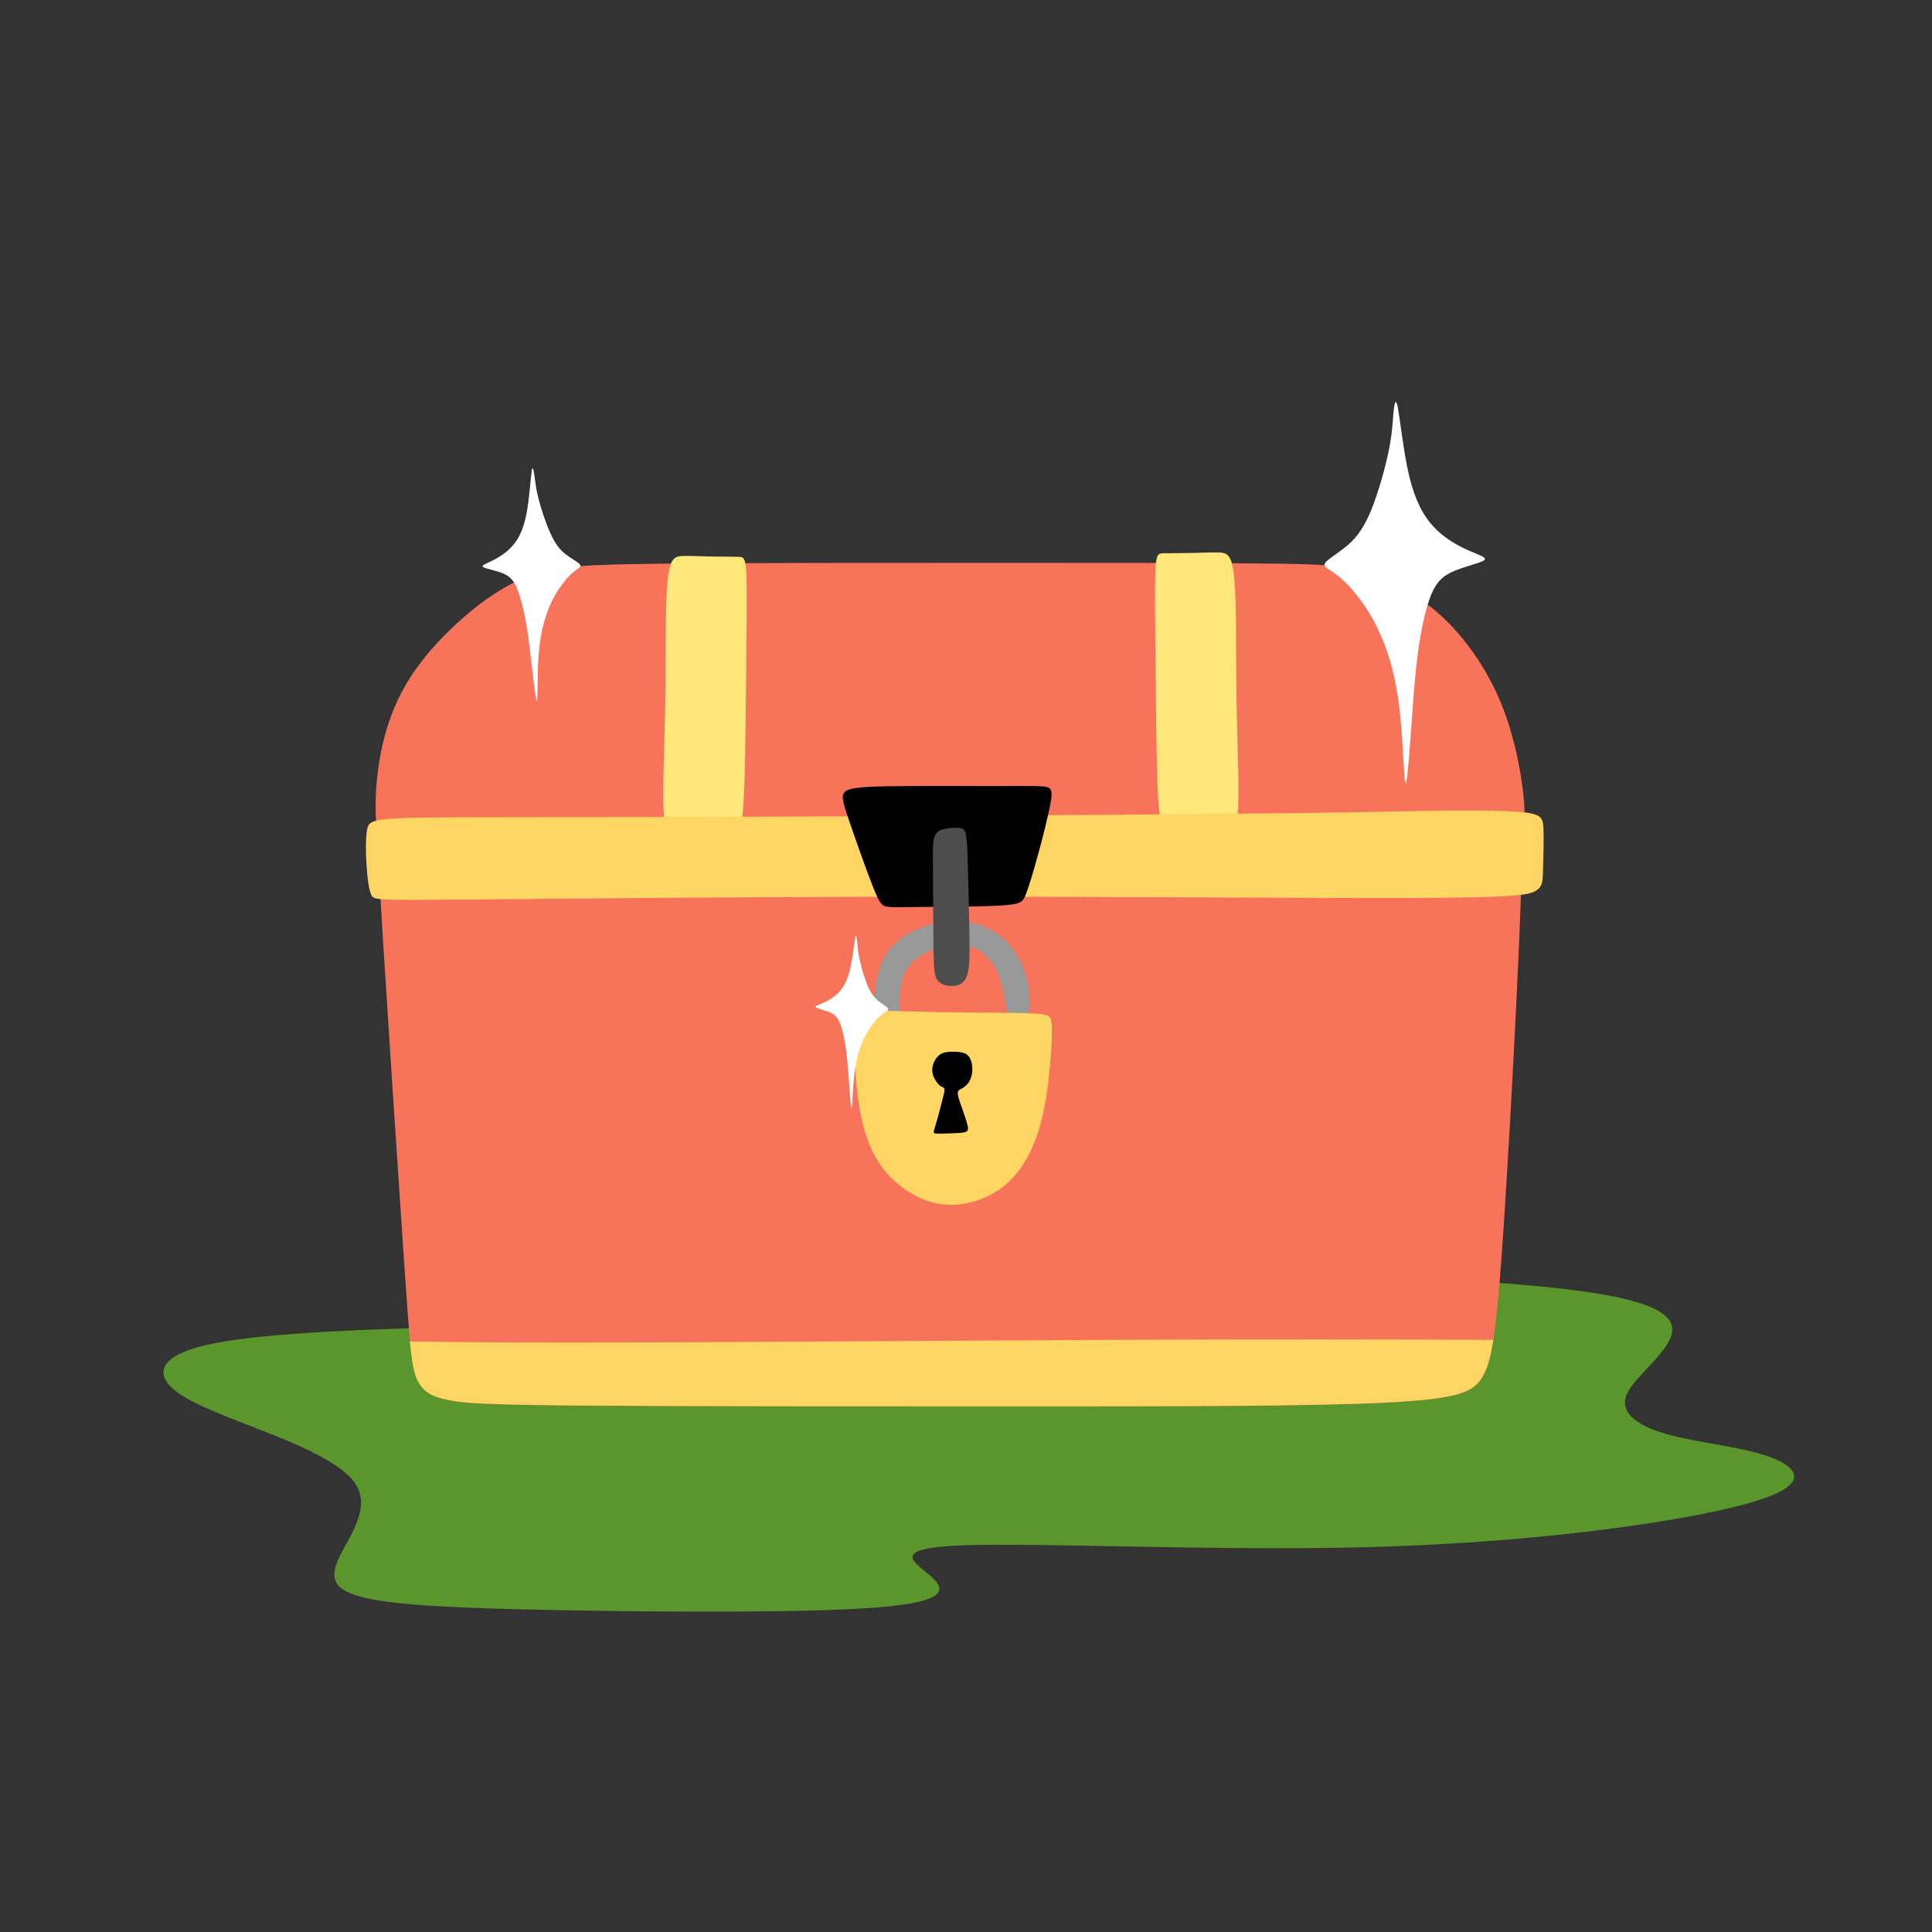 <?xml version="1.0" encoding="UTF-8"?>
<!DOCTYPE svg PUBLIC "-//W3C//DTD SVG 1.1//EN" "http://www.w3.org/Graphics/SVG/1.1/DTD/svg11.dtd">
<!-- Creator: CorelDRAW 2017 -->
<svg xmlns="http://www.w3.org/2000/svg" xml:space="preserve" width="143mm" height="143mm" version="1.1" style="shape-rendering:geometricPrecision; text-rendering:geometricPrecision; image-rendering:optimizeQuality; fill-rule:evenodd; clip-rule:evenodd"
viewBox="0 0 14300 14300"
 xmlns:xlink="http://www.w3.org/1999/xlink">
 <rect x="0" y="0" width="14300" height="14300" fill="#333333" stroke="none"/>
 <defs>
  <style type="text/css">
   <![CDATA[
    .fil5 {fill:black}
    .fil6 {fill:#4D4D4D}
    .fil0 {fill:#5B962C}
    .fil4 {fill:#999999}
    .fil1 {fill:#F7735A}
    .fil2 {fill:#FFD663}
    .fil3 {fill:#FFE77B}
    .fil7 {fill:white}
   ]]>
  </style>
 </defs>
 <g id="Слой_x0020_1">
  <path class="fil0" d="M9310 9425c595,2 1724,44 2352,126 628,81 755,201 706,342 -49,141 -275,303 -328,430 -53,127 67,219 254,279 187,60 441,88 639,134 198,46 339,109 346,187 7,78 -120,169 -639,275 -519,106 -1429,226 -2540,254 -1111,28 -2424,-35 -2977,-14 -554,21 -349,127 -236,226 113,99 134,191 -386,233 -520,42 -1582,35 -2342,21 -760,-14 -1219,-35 -1459,-92 -240,-56 -261,-148 -189,-300 72,-152 238,-363 120,-543 -118,-180 -520,-328 -820,-445 -300,-116 -497,-201 -572,-303 -74,-102 -25,-222 366,-296 391,-74 1124,-103 1815,-117 691,-14 1342,-14 1960,-16 618,-2 1204,-5 1734,-57 531,-51 1006,-150 1274,-219 268,-69 329,-107 923,-105z"/>
  <path class="fil1" d="M11247 6902c-24,587 -85,1738 -132,2388 -47,651 -82,802 -144,905 -63,103 -153,159 -707,187 -554,28 -1571,28 -2746,28 -1175,0 -2506,0 -3237,-6 -731,-6 -860,-19 -963,-41 -103,-22 -181,-52 -226,-144 -45,-93 -58,-248 -101,-879 -43,-631 -116,-1739 -153,-2328 -37,-588 -37,-657 -11,-692 26,-34 78,-34 1465,-37 1388,-2 4112,-6 5494,-9 1382,-3 1422,-4 1448,7 26,11 38,33 13,620z"/>
  <path class="fil2" d="M11053 9917c-785,-3 -1628,-5 -2813,0 -1427,6 -3349,24 -4483,19 -287,-1 -524,-4 -723,-7 16,165 31,237 57,289 45,93 123,123 226,144 103,22 233,34 963,41 731,6 2062,6 3237,6 1175,0 2192,0 2746,-28 554,-28 644,-84 707,-187 34,-56 59,-125 83,-278z"/>
  <path class="fil1" d="M10099 4239c143,47 344,129 526,282 182,153 346,377 454,612 108,235 159,481 184,650 25,169 23,262 19,326 -3,64 -8,101 -199,124 -191,23 -568,32 -1553,38 -986,6 -2581,9 -3766,12 -1185,3 -1961,6 -2371,8 -410,3 -453,5 -485,8 -32,4 -52,9 -74,-21 -21,-30 -43,-95 -51,-215 -8,-121 -1,-297 34,-483 36,-185 100,-379 219,-565 119,-185 291,-362 455,-496 164,-134 319,-224 487,-276 168,-52 349,-65 944,-71 595,-6 1603,-6 2483,-6 879,0 1629,0 2047,6 418,6 504,19 648,67z"/>
  <path class="fil3" d="M5509 5831c9,-266 13,-746 16,-1067 3,-321 4,-483 -4,-563 -8,-81 -24,-80 -69,-80 -46,0 -120,-1 -194,-2 -74,-2 -147,-5 -195,-4 -48,1 -72,7 -92,46 -19,39 -34,112 -40,308 -6,196 -2,515 -9,825 -6,310 -22,611 -6,760 16,149 63,146 161,145 98,-1 247,0 328,-25 81,-25 95,-77 103,-343z"/>
  <path class="fil3" d="M8567 5805c-9,-266 -13,-746 -16,-1067 -3,-321 -4,-483 4,-563 8,-81 24,-80 69,-80 46,0 120,-1 194,-2 74,-2 147,-5 195,-4 48,1 72,7 92,46 19,39 34,112 40,308 6,196 2,515 9,825 6,310 22,611 6,760 -16,149 -63,146 -161,145 -98,-1 -247,0 -328,-25 -81,-25 -95,-77 -103,-343z"/>
  <path class="fil2" d="M10486 6003c254,-5 583,-7 753,6 170,13 182,42 185,123 4,81 -1,215 -3,303 -2,88 -2,131 -60,162 -58,30 -175,47 -931,50 -756,2 -2153,-11 -3529,-10 -1376,1 -2730,15 -3420,21 -690,6 -714,5 -732,-33 -18,-38 -29,-114 -35,-209 -7,-95 -9,-209 3,-275 12,-66 38,-82 387,-89 349,-6 1022,-2 2204,-6 1182,-3 2874,-14 3809,-23 935,-9 1114,-15 1368,-20z"/>
  <path class="fil4" d="M7461 7529c-19,-79 -30,-217 -75,-323 -45,-107 -125,-182 -223,-206 -98,-24 -214,4 -303,48 -88,44 -149,105 -177,185 -28,81 -24,182 -22,258 2,75 2,125 -26,152 -28,27 -84,31 -117,-2 -33,-33 -44,-105 -45,-192 -1,-87 8,-191 37,-280 29,-89 79,-165 161,-224 82,-59 196,-102 294,-121 98,-18 180,-12 264,15 84,27 170,74 238,149 67,75 116,177 139,280 23,102 19,205 4,268 -16,63 -44,87 -72,89 -28,2 -56,-17 -75,-96z"/>
  <path class="fil2" d="M7619 7500c-138,-6 -401,-4 -637,-8 -236,-4 -445,-15 -552,-7 -107,8 -112,35 -111,157 1,122 9,338 37,524 29,186 78,341 165,463 87,122 211,210 328,254 117,44 227,44 337,16 110,-28 220,-84 311,-182 91,-98 163,-238 209,-414 46,-176 65,-387 74,-521 9,-134 8,-191 1,-227 -8,-36 -22,-50 -160,-55z"/>
  <path class="fil5" d="M7047 7784c-26,1 -60,3 -86,19 -27,17 -46,48 -55,78 -9,29 -7,57 2,83 10,26 28,52 43,66 15,14 28,16 35,22 6,6 7,16 2,38 -5,22 -14,56 -25,99 -11,43 -25,96 -36,131 -10,35 -18,53 -15,62 3,9 16,9 46,9 30,-1 78,-2 116,-4 38,-2 66,-3 80,-12 14,-9 14,-27 2,-66 -11,-39 -33,-100 -48,-143 -15,-43 -22,-69 -18,-84 4,-15 18,-19 36,-29 17,-11 38,-28 51,-53 13,-25 20,-58 20,-87 0,-29 -6,-55 -14,-73 -8,-18 -18,-29 -30,-37 -13,-8 -28,-13 -46,-15 -17,-3 -35,-4 -61,-3z"/>
  <path class="fil5" d="M7778 5927c-13,89 -56,256 -93,392 -37,135 -68,239 -91,298 -23,60 -37,76 -182,85 -145,9 -421,10 -587,11 -166,2 -224,4 -260,-2 -37,-6 -53,-20 -102,-143 -49,-123 -131,-355 -178,-493 -47,-138 -60,-184 -33,-212 27,-28 94,-39 306,-43 212,-4 570,-2 794,-2 224,0 315,-2 369,3 54,5 71,17 58,106z"/>
  <path class="fil6" d="M7162 6365c5,134 10,362 13,527 3,165 3,266 -16,325 -19,59 -57,77 -99,80 -43,4 -90,-6 -116,-35 -26,-29 -32,-78 -34,-218 -3,-140 -3,-372 -4,-525 -1,-154 -3,-229 2,-280 5,-51 17,-78 53,-94 37,-16 98,-20 134,-17 36,3 45,14 52,39 7,25 11,64 16,197z"/>
  <path class="fil7" d="M10346 3017c17,87 42,327 84,505 42,177 102,291 180,376 78,84 176,139 257,175 81,36 147,54 116,75 -31,22 -160,48 -244,89 -84,42 -124,99 -160,202 -36,103 -66,252 -87,416 -21,163 -33,341 -45,516 -13,175 -26,348 -36,403 -10,56 -15,-6 -23,-143 -8,-138 -18,-352 -53,-544 -35,-192 -95,-362 -173,-503 -78,-140 -173,-251 -247,-312 -74,-61 -126,-73 -108,-103 18,-30 105,-78 174,-139 69,-61 120,-136 171,-261 50,-125 100,-302 126,-428 26,-126 29,-203 35,-274 6,-71 16,-137 34,-50z"/>
  <path class="fil7" d="M3935 3492c-8,54 -17,200 -38,310 -21,109 -54,180 -100,234 -46,53 -103,89 -152,113 -49,24 -88,37 -68,49 20,12 98,25 151,48 52,23 78,57 103,119 24,62 47,152 64,251 17,99 29,207 41,313 12,106 25,211 33,245 7,34 9,-4 10,-88 1,-84 1,-215 18,-333 16,-118 48,-223 92,-311 44,-88 99,-157 142,-196 43,-39 75,-48 63,-66 -12,-18 -66,-45 -110,-80 -44,-35 -77,-79 -111,-155 -34,-75 -69,-181 -88,-257 -19,-76 -23,-123 -29,-166 -6,-43 -14,-83 -22,-29z"/>
  <path class="fil7" d="M6330 6945c-8,40 -19,148 -38,229 -19,80 -46,132 -82,170 -36,38 -80,63 -117,79 -37,16 -67,24 -52,34 14,10 72,22 110,40 38,19 56,45 72,91 16,47 30,114 40,188 10,74 15,155 21,234 6,79 12,158 16,183 4,25 7,-3 10,-65 4,-62 8,-159 24,-247 16,-87 43,-164 78,-228 35,-64 78,-114 112,-141 33,-28 57,-33 49,-47 -8,-14 -48,-35 -79,-63 -31,-28 -55,-62 -77,-118 -23,-57 -45,-137 -57,-194 -12,-57 -13,-92 -16,-124 -3,-32 -7,-62 -15,-23z"/>
 </g>
</svg>
